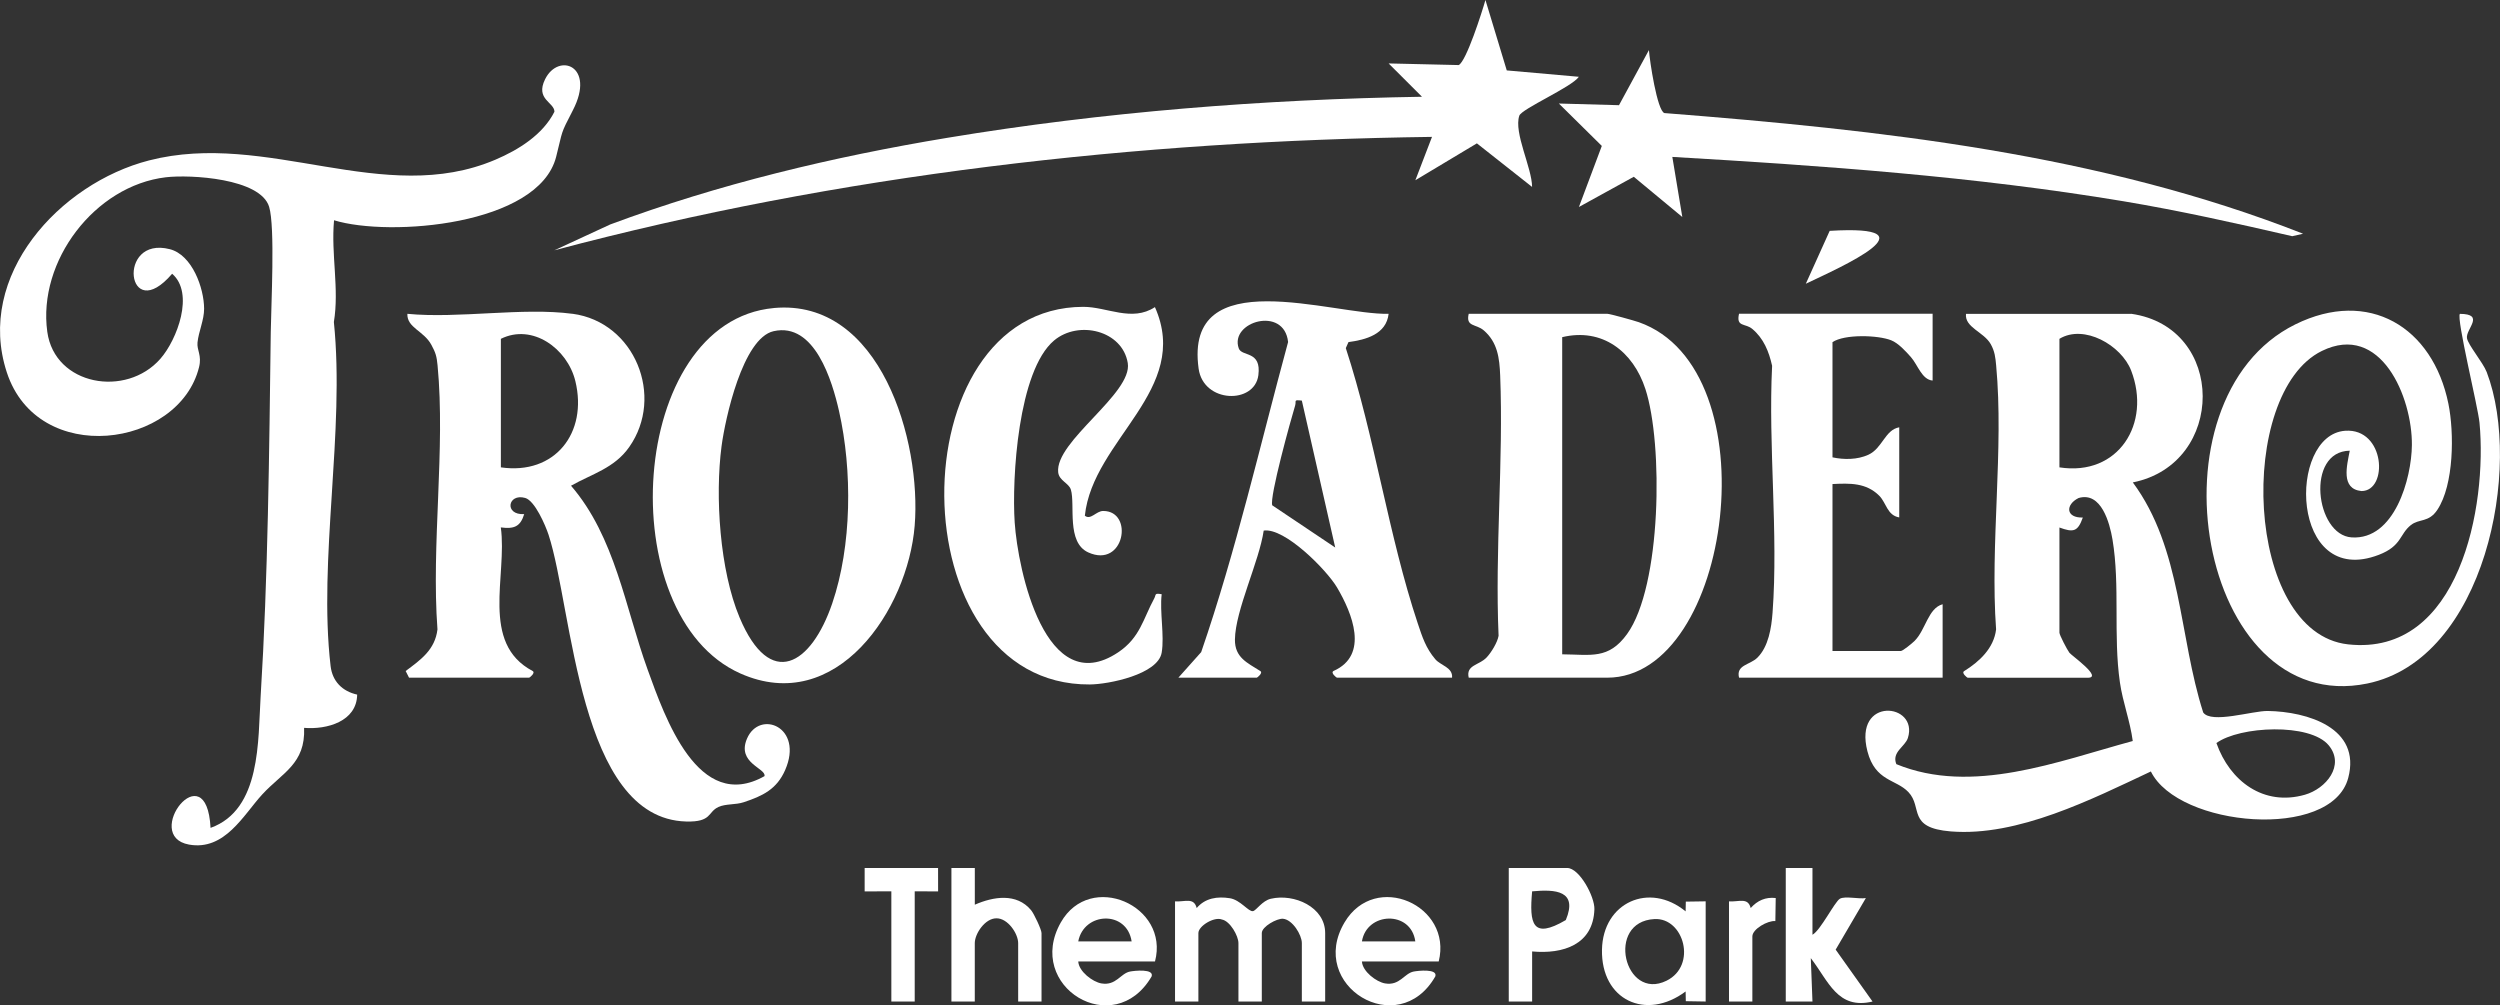 <svg width="649" height="261" viewBox="0 0 649 261" fill="none" xmlns="http://www.w3.org/2000/svg">
<rect x="0" y="0" width="649" height="261" fill="#333333" stroke="none"/>
<g clip-path="url(#clip0_534_856)">
<path d="M86.716 57.192C85.911 66.058 88.103 74.95 86.673 83.591C89.576 111.923 82.592 145.281 85.824 172.911C86.292 176.906 88.882 179.463 92.721 180.321C92.617 187.28 84.88 189.447 78.945 188.953C79.335 198.313 73.279 200.566 68.072 206.243C63.22 211.53 58.36 220.925 49.063 219.252C36.683 217.016 53.612 195.002 54.66 214.919C67.847 210.187 66.945 192.168 67.665 180.702C69.579 150.065 69.891 117.062 70.29 86.26C70.376 79.396 71.451 58.865 69.865 53.682C67.604 46.281 49.393 45.275 43.051 46.02C24.649 48.196 9.738 67.757 12.277 86.148C14.2 100.092 32.732 103.308 41.639 93.133C45.988 88.167 50.536 76.12 44.688 71.067C32.897 84.848 30.133 61.118 44.09 64.689C49.86 66.162 52.971 74.725 52.988 80.15C52.997 83.071 51.567 86.044 51.273 88.904C51.065 90.932 52.442 92.232 51.671 95.326C46.464 116.299 9.825 121.309 1.767 96.66C-6.455 71.535 15.5 47.606 38.701 41.644C69.38 33.766 99.608 53.812 128.615 41.453C134.61 38.896 140.909 34.988 143.932 29.008C143.932 26.529 138.899 25.835 141.507 20.566C144.989 13.529 154.702 17.065 148.715 28.626C145.301 35.222 146.202 33.592 144.366 40.742C139.8 58.492 101.202 61.612 86.725 57.183L86.716 57.192Z" fill="white"/>
<path d="M553.256 81.459C577.974 84.969 577.896 120.381 553.68 125.235C566.408 142.421 565.619 165.18 571.952 184.958C574.058 187.956 584.758 184.498 588.734 184.568C598.949 184.741 613.045 188.927 609.597 201.962C605.274 218.273 565.48 214.745 558.367 200.272C543.093 207.448 523.825 217.241 506.428 215.837C494.991 214.91 499.202 209.597 495.416 205.619C492.193 202.231 486.813 202.881 484.785 195.037C481.086 180.711 498.154 182.453 495.286 191.579C494.576 193.832 491.023 195.228 492.288 198.374C511.973 206.46 534.213 197.637 553.663 192.368C552.987 187.211 551.064 182.288 550.327 177.14C548.569 164.903 550.405 152.041 548.404 140.064C547.685 135.774 545.484 127.532 539.584 129.291C536.093 131.05 536.301 134.491 540.702 134.352C539.376 138.096 538.215 138.244 534.629 136.944V164.244C534.629 164.833 536.613 168.655 537.219 169.453C537.774 170.189 545.97 175.944 541.993 175.944H510.803C510.699 175.944 509.07 174.688 509.919 174.202C513.844 171.767 517.613 168.265 518.185 163.395C516.599 141.364 520.229 116.568 518.202 94.875C518.011 92.795 517.847 91.218 516.798 89.346C515.005 86.148 509.989 85.021 510.37 81.476H553.256V81.459ZM534.629 121.326C549.929 123.718 558.541 109.929 553.247 96.201C550.7 89.597 540.988 84.085 534.629 87.959V121.326ZM604.554 193.512C599.703 187.601 581.379 188.502 575.383 192.896C578.875 202.811 587.643 209.372 598.351 206.313C603.844 204.744 608.808 198.703 604.554 193.512Z" fill="white"/>
<path d="M148.654 81.459C164.769 83.617 172.601 102.909 163.331 116.074C159.475 121.543 153.749 122.99 148.238 126.093C159.718 139.414 162.291 157.709 168.113 173.795C172.584 186.154 181.239 211.192 198.463 201.485C198.948 199.431 191.202 198.131 193.914 191.761C197.172 184.108 208.738 188.71 203.817 199.925C201.634 204.908 197.96 206.633 193.082 208.254C190.925 208.973 188.413 208.618 186.507 209.493C183.656 210.802 184.861 213.454 178.103 213.263C150.162 212.475 148.698 158.099 142.408 138.833C141.602 136.38 138.855 129.975 136.334 129.265C131.812 127.991 130.815 133.746 136.083 133.468C135.061 136.788 133.397 137.351 130.01 136.918C131.751 149.406 124.586 166.939 138.258 174.185C139.107 174.661 137.478 175.927 137.374 175.927H106.184L105.309 174.193C109.208 171.29 112.933 168.69 113.566 163.386C111.937 141.398 115.662 116.49 113.592 94.858C113.366 92.509 113.107 91.582 111.989 89.528C110.014 85.862 105.621 85.099 105.751 81.468C119.102 82.759 135.685 79.734 148.637 81.468L148.654 81.459ZM130.027 121.326C144.054 123.363 152.622 112.373 149.365 98.948C147.294 90.438 138.188 83.912 130.027 87.959V121.326Z" fill="white"/>
<path d="M381.278 175.927C380.507 172.581 383.973 172.763 385.957 170.64C387.144 169.375 388.738 166.775 389.033 165.05C388.062 142.846 390.323 119.541 389.448 97.501C389.266 93.012 388.799 88.886 385.194 85.775C383.167 84.024 380.455 84.926 381.278 81.459H417.233C417.935 81.459 424.242 83.227 425.447 83.643C460.111 95.88 449.619 175.927 417.233 175.927H381.278ZM405.537 169.86C413.04 169.921 417.545 171.264 422.38 164.608C431.355 152.223 431.78 115.216 427.153 101.011C423.965 91.218 415.951 85.03 405.546 87.526V169.86H405.537Z" fill="white"/>
<path d="M625.85 136.319C622.896 138.668 623.511 141.745 617.542 144.033C594.487 152.882 593.751 112.893 608.808 111.827C619.222 111.091 620.071 127.488 613.028 127.479C607.587 126.916 609.268 120.884 609.995 117.001C598.498 117.166 601.054 138.885 610.481 139.509C621.648 140.246 626.041 124.203 626.127 115.554C626.24 103.091 618.053 83.591 602.744 91.114C580.599 101.99 582.54 164.296 609.562 167.277C638.534 170.467 645.725 131.353 643.68 109.747C643.29 105.596 637.598 82.525 638.595 81.476C645.231 81.528 640.076 85.428 640.423 87.768C640.683 89.519 644.607 94.121 645.552 96.6C654.978 121.283 645.119 171.169 614.544 177.443C570.705 186.439 556.548 103.646 595.856 84.215C614.916 74.794 631.551 84.865 635.606 104.816C637.13 112.304 637.078 125.833 632.729 132.359C630.485 135.73 628.042 134.577 625.85 136.319Z" fill="white"/>
<path d="M200.889 79.96C228.613 77.42 239.243 114.592 237.45 136.484C235.665 158.307 217.125 185.911 192.207 174.835C158.488 159.841 163.002 83.435 200.889 79.968V79.96ZM200.828 85.974C192.788 87.786 188.248 108.803 187.321 115.797C185.597 128.866 186.853 148.063 191.999 160.309C199.953 179.255 210.601 172.59 216.042 156.661C221.162 141.658 221.292 122.132 217.818 106.749C216.059 98.957 211.502 83.565 200.837 85.974H200.828Z" fill="white"/>
<path d="M305.903 175.927L311.829 169.288C320.883 143.01 327.086 115.658 334.39 88.791C333.385 79.301 319.107 83.513 321.585 90.446C322.382 92.665 327.511 90.94 326.67 97.415C325.683 104.998 312.41 104.695 311.162 95.707C307.281 67.705 346.017 81.823 360.485 81.468C359.896 86.789 354.551 88.21 350.063 88.808L349.37 90.368C356.916 113.439 360.433 138.98 368.058 161.861C369.236 165.388 370.145 168.248 372.623 171.16C373.975 172.755 377.207 173.257 376.955 175.927H347.065C346.961 175.927 345.332 174.67 346.181 174.185C355.495 170.059 351.033 159.165 347.091 152.501C344.397 147.942 333.506 136.926 328.057 137.741C326.887 145.784 320.692 158.403 320.588 166.012C320.528 170.709 323.811 172.061 327.147 174.185C327.996 174.662 326.367 175.927 326.263 175.927H305.903ZM337.959 103.993C335.672 103.741 336.59 104.045 336.218 105.275C335.074 109.037 329.529 129.048 330.274 131.18L346.623 142.135L337.959 104.001V103.993Z" fill="white"/>
<path d="M409.869 19.933C408.119 22.551 395.011 28.254 394.413 30.03C392.923 34.468 397.714 43.585 397.731 48.525L383.401 37.215L367.425 46.792L371.748 35.534C295.073 36.556 217.982 45.249 143.898 64.983L158.401 58.275C186.636 47.763 216.197 40.716 245.94 35.776C286.435 29.051 328.1 25.784 369.149 25.116L360.485 16.467L378.679 16.891C380.646 15.955 384.779 2.99 385.619 -0.009L391.155 18.278L409.869 19.933Z" fill="white"/>
<path d="M301.571 169.427C300.609 175.077 287.813 177.66 282.901 177.686C232.832 178.007 232.823 79.743 281.211 79.656C287.414 79.648 293.817 83.66 299.821 79.726C309.36 101.185 283.706 114.072 281.627 133.876C283.134 135.115 284.581 132.636 286.401 132.645C294.432 132.662 291.902 147.647 282.519 143.409C276.784 140.818 279.166 131.05 278.005 127.133C277.494 125.408 274.938 124.793 274.705 122.609C273.847 114.549 294.06 102.155 292.769 94.251C291.374 85.766 279.989 83.071 273.648 88.384C264.299 96.219 262.644 124.186 263.416 135.661C264.247 147.933 271.386 181.933 290.247 169.366C295.983 165.544 296.771 160.613 299.63 155.369C300.185 154.355 299.587 153.913 301.571 154.26C301.025 158.888 302.325 165.033 301.571 169.427Z" fill="white"/>
<path d="M501.706 81.459V98.792C498.908 98.558 497.885 94.762 496.083 92.717C494.749 91.209 492.808 89.068 490.937 88.332C487.497 86.971 478.799 86.711 475.714 88.826V118.726C478.703 119.367 482.16 119.359 485.019 118.059C488.693 116.386 489.325 111.585 493.042 110.926V134.326C489.897 133.789 489.689 130.521 487.844 128.684C484.439 125.295 480.22 125.434 475.714 125.659V168.993H493.475C493.969 168.993 496.36 167.026 496.975 166.428C499.921 163.551 500.502 157.9 504.305 156.86V175.927H451.456C450.633 172.573 454.271 172.659 456.221 170.727C459.106 167.867 459.86 162.996 460.154 159.061C461.688 138.417 459.002 115.823 460.041 94.962C459.21 91.252 457.841 87.846 454.878 85.376C453.067 83.868 450.641 84.96 451.456 81.45H501.706V81.459Z" fill="white"/>
<path d="M597.875 60.676L595.067 61.317C580.564 57.972 565.966 54.705 551.28 52.252C512.57 45.786 473.306 43.022 434.137 40.734L436.727 56.334L424.13 45.89L409.886 53.734L415.83 37.882L404.679 26.875L420.292 27.309L428.063 13C428.254 15.773 430.194 28.747 432.083 29.354C488.32 33.757 545.129 39.936 597.883 60.676H597.875Z" fill="white"/>
<path d="M344.024 259.995H337.959V244.828C337.959 242.705 335.533 238.718 333.064 238.51C331.522 238.38 327.563 240.529 327.563 242.228V259.995H321.498V244.828C321.498 242.991 319.358 239.099 317.192 238.701C315.199 237.912 311.101 240.382 311.101 242.228V259.995H305.037V233.994C307.566 234.185 309.932 232.859 310.659 235.728C312.86 233.128 316.022 232.66 319.271 233.18C322.009 233.613 324.123 236.742 325.267 236.534C326.124 236.378 327.658 233.838 329.902 233.318C335.958 231.906 344.015 235.442 344.015 242.228V259.995H344.024Z" fill="white"/>
<path d="M373.481 249.594H353.554C353.701 252.194 357.297 254.916 359.576 255.297C363.396 255.938 364.505 252.697 367 252.212C368.049 252.004 373.299 251.406 372.606 253.477C363.015 270.273 339.268 255.895 349.049 239.446C357.02 226.047 377.137 235.034 373.49 249.594H373.481ZM367.416 244.394C366.316 236.282 354.802 236.698 353.554 244.394H367.416Z" fill="white"/>
<path d="M299.838 249.595H279.912C280.059 252.195 283.654 254.916 285.933 255.297C289.754 255.939 290.863 252.697 293.358 252.212C294.406 252.004 299.656 251.406 298.963 253.477C289.225 270.222 265.945 256.095 275.398 239.446C283.013 226.047 303.668 235.061 299.838 249.595ZM293.774 244.395C292.535 236.239 281.376 236.707 279.912 244.395H293.774Z" fill="white"/>
<path d="M442.792 259.995L437.637 259.908L437.585 257.386C427.292 265.073 415.622 259.631 415.873 246.544C416.107 234.237 428.202 228.872 437.585 236.594L437.637 234.064L442.792 233.986V259.986V259.995ZM429.501 238.588C416.731 239.264 421.687 259.977 432.629 254.595C440.626 250.661 437.143 238.189 429.501 238.588Z" fill="white"/>
<path d="M470.516 225.328V242.661C472.604 241.535 476.286 234.098 477.629 233.318C478.972 232.538 482.585 233.457 484.378 233.136L476.537 246.527L486.111 259.995C477.014 262.179 474.701 254.699 470.083 248.728L470.516 259.995H463.585V225.336H470.516V225.328Z" fill="white"/>
<path d="M397.74 246.995V259.995H391.675V225.328H406.837C410.016 225.328 414.002 232.772 413.906 236.022C413.621 245.27 405.745 247.731 397.74 246.995ZM397.74 231.394C396.986 239.784 397.766 243.97 406.482 238.848C409.67 231.212 403.848 230.814 397.74 231.394Z" fill="white"/>
<path d="M246.989 225.328H253.062V234.861C257.836 232.764 263.901 231.741 267.669 236.282C268.44 237.21 270.381 241.327 270.381 242.237V260.003H264.316V244.837C264.316 242.367 261.622 238.362 258.685 238.397C255.748 238.362 253.053 242.367 253.053 244.837V260.003H246.989V225.336V225.328Z" fill="white"/>
<path d="M243.523 225.328L243.532 231.403L237.459 231.394V259.995H231.394V231.394L224.463 231.403V225.328H243.523Z" fill="white"/>
<path d="M448.857 233.994C451.386 234.185 453.752 232.859 454.479 235.728C456.212 233.778 458.343 232.824 460.977 233.128L460.882 239.108C458.907 238.934 454.913 241.17 454.913 243.103V260.003H448.848V234.003L448.857 233.994Z" fill="white"/>
<path d="M468.792 73.659L474.987 59.931C502.979 58.241 478.002 69.274 468.792 73.659Z" fill="white"/>
</g>
<defs>
<clipPath id="clip0_534_856">
<rect width="649" height="261" fill="white"/>
</clipPath>
</defs>
</svg>
